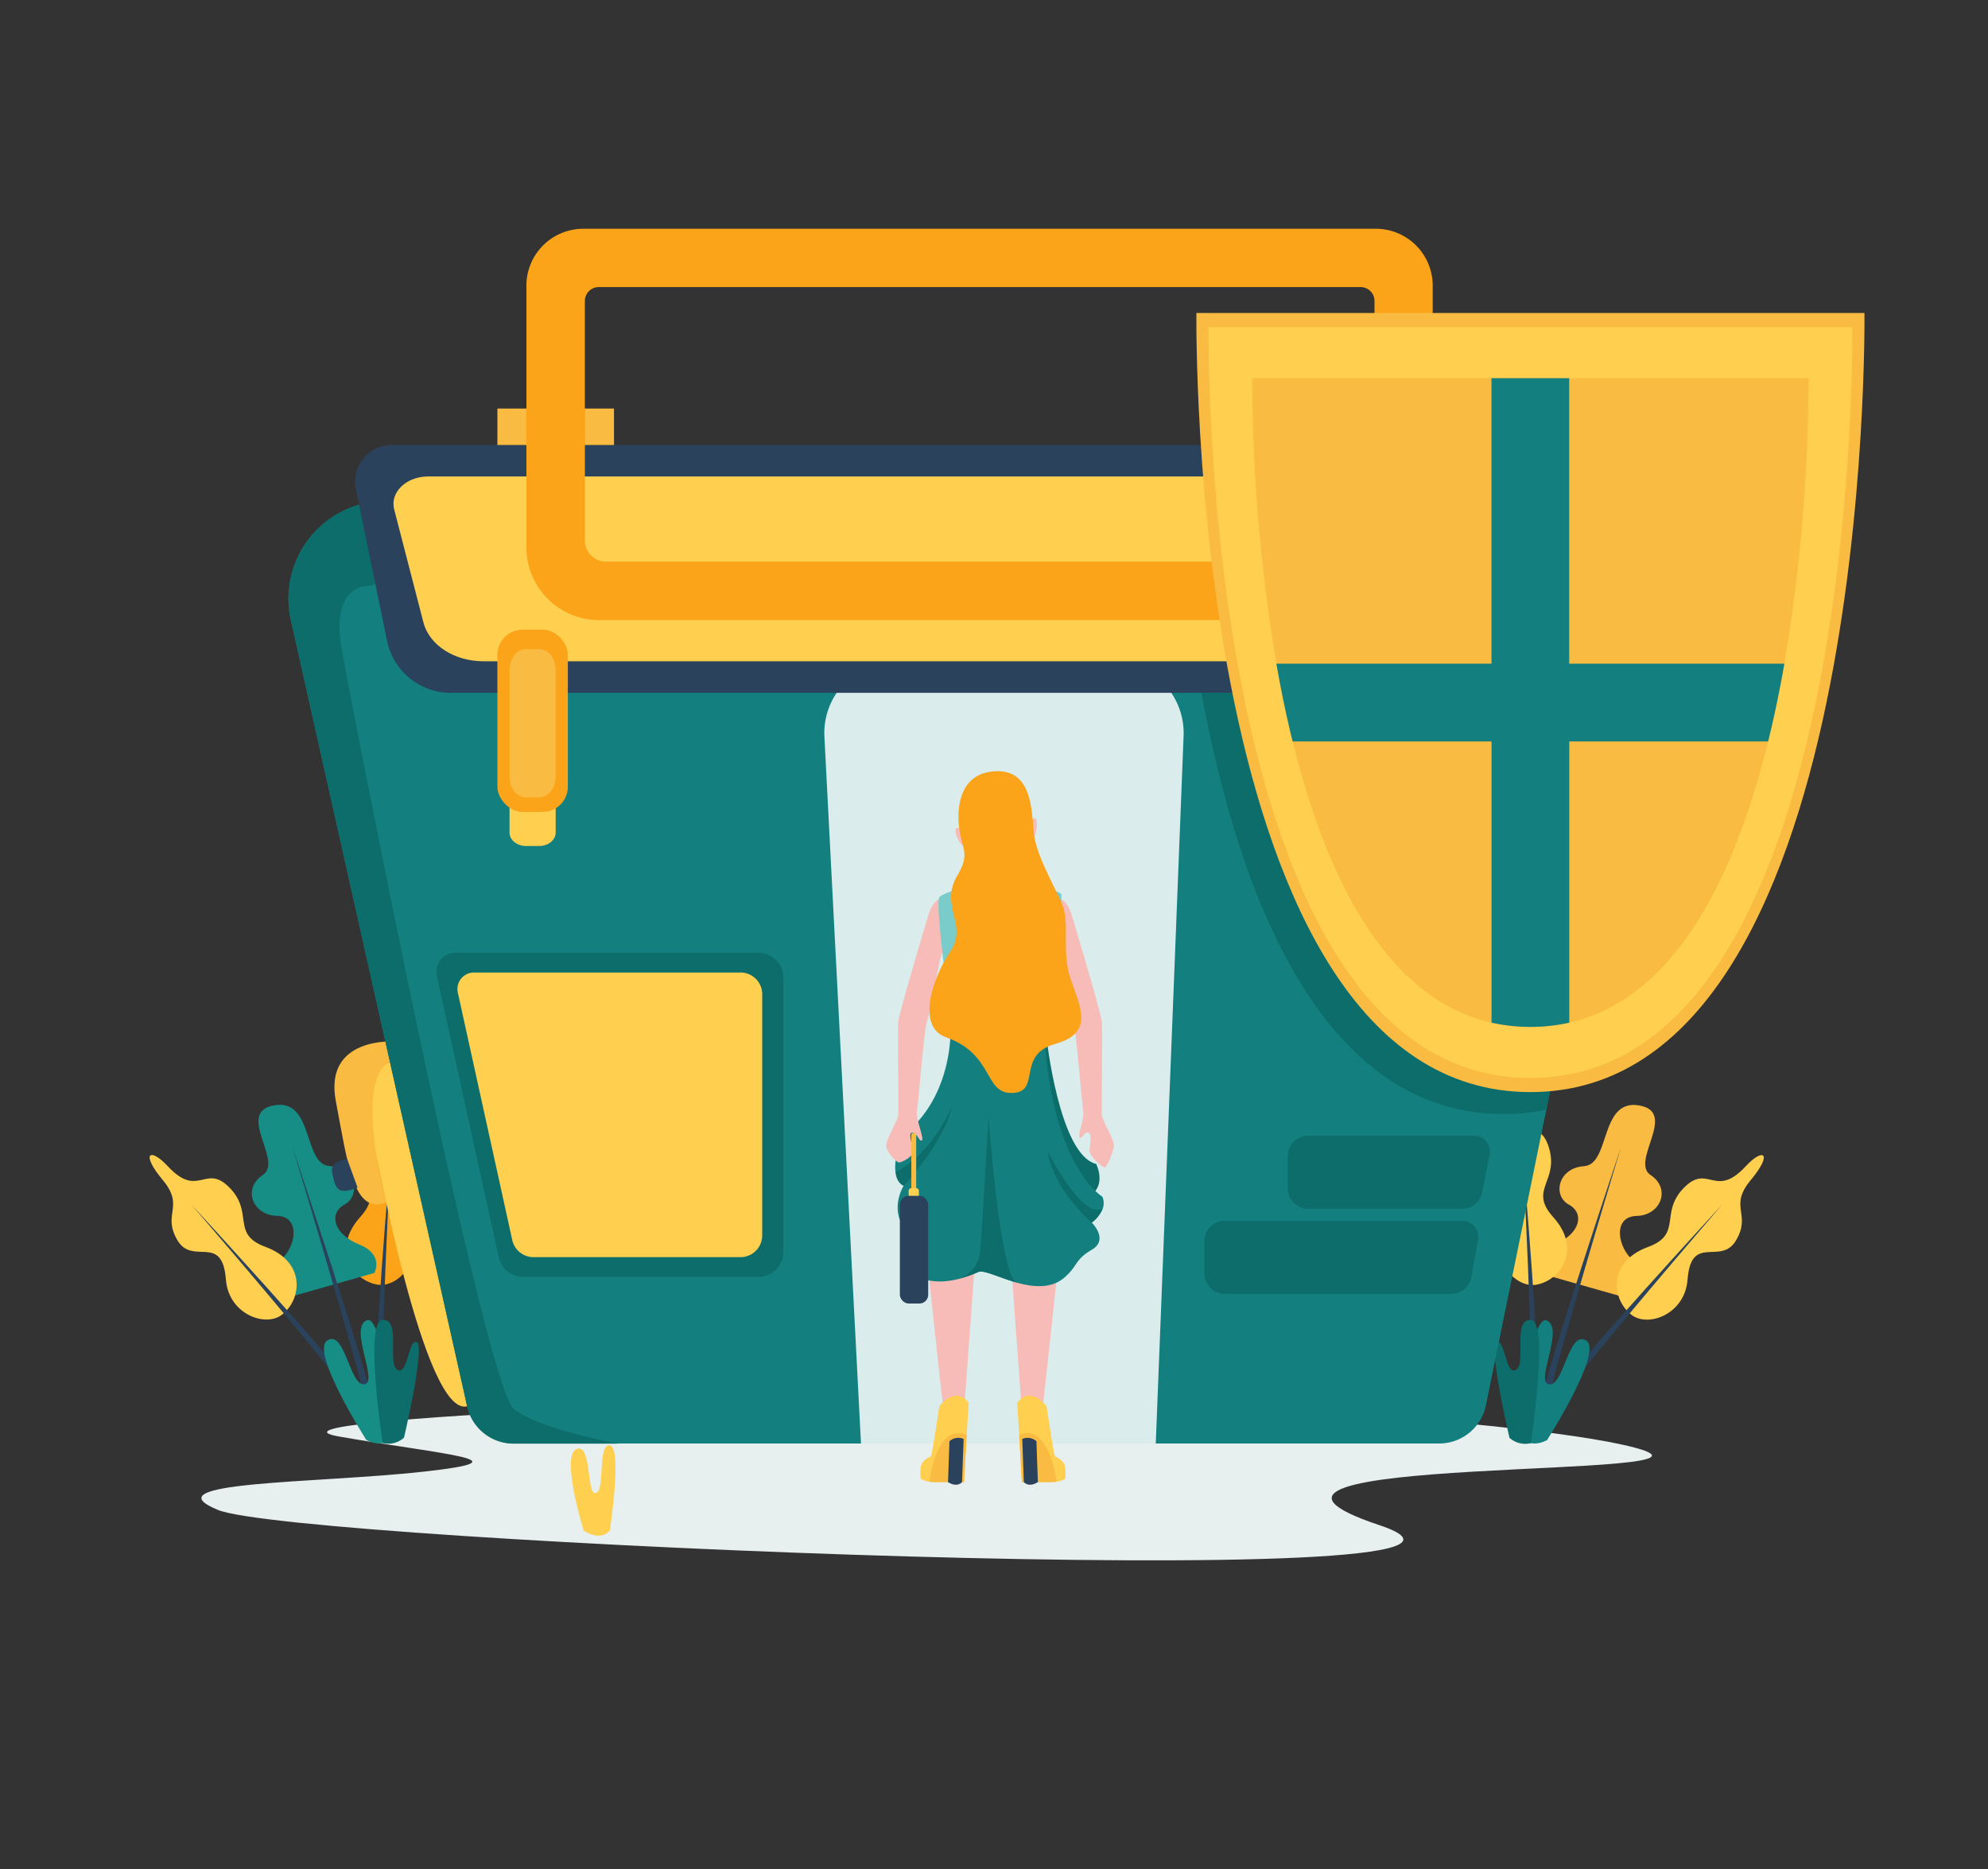 <svg id="Object" xmlns="http://www.w3.org/2000/svg" viewBox="0 0 679.78 639.06"><rect x="0" y="0" width="679.78" height="639.06" fill="#333333" stroke="none"/><title>consumersprotection</title><path d="M341.79,477.21c-52.36.18-262.26,7.57-225.71,13.95s64.8,8,28.66,12-94.28,3.19-70.19,13.08c26.58,10.92,470.73,29.74,397.08,5.18s129.18-15.32,87.54-26.44S354.64,477.17,341.79,477.21Z" fill="#e8efef"/><path d="M557.74,444.18l-31.45-8.93s-3.52-6.23,5.24-9.76,10.47-10.64,4.9-13.66-3.78-12.51,5.24-13.13,5.28-23.05,18.78-20.77-3.12,19.13,3.95,23.79,3.53,13.8-4.78,14-6.56,10.89-1,15.37C562.93,434.63,557.74,444.18,557.74,444.18Z" fill="#f9bb41"/><path d="M557.94,449.58c-6.75-5.06-8.51-18.07,5.61-23.26,12.08-4.44,3.53-11.83,12.67-20.64,8-7.69,10.38,4.24,20.77-7,6-6.43,9.35-4.45,1.66,4.78s.32,11.44-5,20.56c-5.19,8.93-15.39-2.57-16.61,13.5C576.16,449.19,563.76,453.94,557.94,449.58Z" fill="#ffcf50"/><path d="M525.17,439.25c8.33-1.33,16-12,5.89-23.19-8.61-9.57,2.4-12.11-1.57-24.17-3.46-10.52-11.16-1.1-15.11-15.86-2.27-8.46-6.19-8.3-3.7,3.45s-5.62,10-5.18,20.51c.43,10.32,14.81,4.91,8.4,19.69C509.24,430.41,518,440.39,525.17,439.25Z" fill="#ffcf50"/><path d="M535.77,476.14c4.25-7.69,52.71-63.83,53.11-64.31,0,0-50.92,55.2-55.29,63.11Z" fill="#2a425b"/><path d="M529.28,480.22c.75-7.79,24.78-87.3,25-88,0,0-26.7,79.7-27.47,87.74Z" fill="#2a425b"/><path d="M525.53,479.06c1.67-10.22-4.86-84.12-4.86-84.12.06.67,4,73.82,2.4,83.72Z" fill="#2a425b"/><path d="M129.12,439.21c-8.33-1.33-16-12-5.89-23.19,8.61-9.57-2.4-12.11,1.57-24.17,3.46-10.52,11.16-1.1,15.11-15.86,2.27-8.46,6.19-8.3,3.7,3.45s5.62,10,5.18,20.51c-.43,10.32-14.81,4.91-8.4,19.69C145.05,430.37,136.3,440.35,129.12,439.21Z" fill="#fba319"/><path d="M96.56,444.14,128,435.21s3.52-6.23-5.24-9.76-10.47-10.64-4.9-13.66,3.78-12.51-5.24-13.13-5.28-23.05-18.78-20.77S97,397,89.91,401.68s-3.53,13.8,4.78,14,6.56,10.89,1,15.37C91.37,434.59,96.56,444.14,96.56,444.14Z" fill="#168e85"/><path d="M96.35,449.54c6.75-5.06,8.51-18.07-5.61-23.26-12.08-4.44-3.53-11.83-12.67-20.64-8-7.69-10.38,4.24-20.77-7-6-6.43-9.35-4.45-1.66,4.78s-.32,11.44,5,20.56c5.19,8.93,15.39-2.57,16.61,13.5C78.13,449.15,90.54,453.9,96.35,449.54Z" fill="#ffcf50"/><path d="M118.52,476.1c-4.25-7.69-52.71-63.83-53.11-64.31,0,0,50.92,55.2,55.29,63.11Z" fill="#2a425b"/><path d="M125,480.19c-.75-7.79-24.78-87.3-25-88,0,0,26.7,79.7,27.47,87.74Z" fill="#2a425b"/><path d="M128.77,479c-1.67-10.22,4.86-84.12,4.86-84.12-.06.67-4,73.82-2.4,83.72Z" fill="#2a425b"/><path d="M125.27,492.32S105.9,462,111.93,458.26s7.62,15.58,12.64,15-5.27-18.9.71-21.81,9.5,39.87,9.5,39.87S131.16,495.44,125.27,492.32Z" fill="#168e85"/><path d="M130.86,493.36s-6.41-41.82,0-42.1,1.42,14.68,5,17,3.84-10.9,6.7-9.35-4.41,32.61-4.41,32.61A8,8,0,0,1,130.86,493.36Z" fill="#0c6d6a"/><path d="M529,492.36S548.39,462,542.37,458.3s-7.62,15.58-12.64,15,5.27-18.9-.71-21.81-9.5,39.87-9.5,39.87S523.13,495.47,529,492.36Z" fill="#137f7f"/><path d="M523.44,493.4s6.41-41.82,0-42.1-1.42,14.68-5,17-3.84-10.9-6.7-9.35,4.41,32.61,4.41,32.61A8,8,0,0,0,523.44,493.4Z" fill="#0c6d6a"/><path d="M199.57,523.28s-7.89-25.52-2.49-27.82,3.32,15.74,6.65,15,.46-16.91,4.8-16.29,0,29.09,0,29.09S205.8,527.24,199.57,523.28Z" fill="#ffcf50"/><path d="M138.09,361.9s-15.37.83-12.46,17,19.62,105.77,34.11,101.9Z" fill="#ffcf50"/><path d="M134.77,356.08s-24.09-1.66-19.94,20.35,6.12,39,17.21,34.67c0,0-11.37-41.53,1.29-48.07Z" fill="#f9bb41"/><path d="M118.69,396.22s-5.74.74-5.17,4.24c1.11,6.74,2.42,8,8.74,5.54Z" fill="#2a425b"/><path d="M563.12,211.33,528.75,379.41,508.08,480.52a16.31,16.31,0,0,1-16,13H175.66a16.31,16.31,0,0,1-15.92-12.74L99.45,211.95A33.4,33.4,0,0,1,132,171.25H530.4A33.4,33.4,0,0,1,563.12,211.33Z" fill="#137f7f"/><path d="M211.27,493.57H175.66a16.31,16.31,0,0,1-15.92-12.74L99.45,211.95A33.4,33.4,0,0,1,132,171.25h47.91l-53.07,29.07s-14.12-1.66-10,21.6,49,252.54,59,260C183.47,487.62,202.54,491.86,211.27,493.57Z" fill="#0c6d6a"/><path d="M294.41,493.57,281.9,251.92a24.57,24.57,0,0,1,24.54-25.84h73.73a24.57,24.57,0,0,1,24.55,25.53l-9.52,242Z" fill="#daedec"/><path d="M542.11,167.44l-1.24,5.48-10.5,46.57a22.29,22.29,0,0,1-21.75,17.39H154.19a22.29,22.29,0,0,1-21.83-17.79l-10.68-51.87A12.54,12.54,0,0,1,134,152.15H529.88A12.53,12.53,0,0,1,542.11,167.44Z" fill="#2a425b"/><path d="M134.79,174.17l10,38.65c2,7.72,10.55,13.26,20.47,13.26H497.61c9.77,0,18.24-5.38,20.39-13l11-38.78c1.66-5.84-3.93-11.4-11.47-11.4H146.3C138.85,162.94,133.28,168.37,134.79,174.17Z" fill="#ffcf50"/><rect x="170.08" y="139.68" width="39.87" height="12.46" fill="#f9bb41"/><rect x="459.99" y="139.68" width="39.87" height="12.46" fill="#f9bb41"/><path d="M465,212H204.9A24.85,24.85,0,0,1,180,187.1V139.68H200v45.1a7.24,7.24,0,0,0,7.24,7.24H462.73a7.24,7.24,0,0,0,7.24-7.24v-45.1H489.9V187.1A24.85,24.85,0,0,1,465,212Z" fill="#fba319"/><path d="M489.9,152.15H470V102.91a4.76,4.76,0,0,0-4.76-4.76H204.75a4.76,4.76,0,0,0-4.76,4.76v49.23H180V97.66A19.45,19.45,0,0,1,199.5,78.21h271A19.45,19.45,0,0,1,489.9,97.66Z" fill="#fba319"/><path d="M179.86,256h4.52c3.11,0,5.63,2.05,5.63,4.59v24.06c0,2.53-2.52,4.59-5.63,4.59h-4.52c-3.11,0-5.63-2.05-5.63-4.59V260.57C174.23,258,176.75,256,179.86,256Z" fill="#ffcf50"/><rect x="170.08" y="215.28" width="24.09" height="62.3" rx="8.6" ry="8.6" fill="#fba319"/><path d="M179.86,221.92h4.52c3.11,0,5.63,3.13,5.63,7v36.69c0,3.86-2.52,7-5.63,7h-4.52c-3.11,0-5.63-3.13-5.63-7V228.92C174.23,225.06,176.75,221.92,179.86,221.92Z" fill="#f9bb41"/><path d="M155.66,325.76H259.38a8.44,8.44,0,0,1,8.44,8.44v93.88a8.44,8.44,0,0,1-8.44,8.44H178.8a8.44,8.44,0,0,1-8.24-6.63l-21.19-96.31A6.44,6.44,0,0,1,155.66,325.76Z" fill="#0c6d6a"/><path d="M162.08,332.49h91.13a7.42,7.42,0,0,1,7.42,7.42v82.48a7.42,7.42,0,0,1-7.42,7.42h-70.8a7.42,7.42,0,0,1-7.24-5.82l-18.62-84.62A5.66,5.66,0,0,1,162.08,332.49Z" fill="#ffcf50"/><path d="M447.27,388.34h56.86a5.36,5.36,0,0,1,5.25,6.41l-2.59,12.94a6.93,6.93,0,0,1-6.8,5.57H447.27a6.93,6.93,0,0,1-6.93-6.93V395.28A6.93,6.93,0,0,1,447.27,388.34Z" fill="#0c6d6a"/><path d="M418.75,417.42h81.39a5.34,5.34,0,0,1,5.26,6.28l-2.3,12.92a6.93,6.93,0,0,1-6.83,5.72H418.75a6.93,6.93,0,0,1-6.93-6.93V424.35A6.93,6.93,0,0,1,418.75,417.42Z" fill="#0c6d6a"/><path d="M548.38,283.4s13,4.57,10.47,18.69-11.9,61.47-26.1,57.73C532.75,359.82,535.42,317.87,548.38,283.4Z" fill="#0c6d6a"/><path d="M563.12,211.33,528.75,379.41a72.74,72.74,0,0,1-14.58,1.45c-62,0-90.38-74-103.34-144h97.79a22.29,22.29,0,0,0,21.75-17.39l10.5-46.57A33.42,33.42,0,0,1,563.12,211.33Z" fill="#0c6d6a"/><path d="M409.1,107H637.53S641,373.38,523.31,373.38,409.1,107,409.1,107Z" fill="#f9bb41"/><path d="M413.25,111.86H633.38s3.32,256.69-110.07,256.69S413.25,111.86,413.25,111.86Z" fill="#ffcf50"/><path d="M610.15,226.91c-1.55,8.82-3.37,17.76-5.55,26.58-11.2,45.46-31.43,87.87-68,96.15a61.49,61.49,0,0,1-26.58,0c-36.56-8.28-56.8-50.7-68-96.15-2.18-8.82-4-17.76-5.55-26.58a593.6,593.6,0,0,1-8.27-97.61H618.42A593.6,593.6,0,0,1,610.15,226.91Z" fill="#f9bb41"/><path d="M610.15,226.91c-1.55,8.82-3.37,17.76-5.55,26.58h-68v96.15a61.49,61.49,0,0,1-26.58,0V253.49H442c-2.18-8.82-4-17.76-5.55-26.58H510V129.3h26.58v97.61Z" fill="#137f7f"/><path d="M357.82,354.53s4.36,40.39,17,43.4c0,0,4.47,8.72-4.15,11.84L349.3,355.46Z" fill="#0c6d6a"/><path d="M317.39,434s5,46.94,5.4,49.57,6.78,0,6.78,0l4-54.83Z" fill="#f7bcb7"/><path d="M361.67,434s-5,46.94-5.4,49.57-6.78,0-6.78,0l-4-54.83Z" fill="#f7bcb7"/><path d="M352.35,281.6s.35-2.22,1.59-1.8.55,6.78-1.32,7.27Z" fill="#f7bcb7"/><path d="M330.06,284.64s-1.8-2-3-1.52.9,6.92,3.81,6.37Z" fill="#f7bcb7"/><path d="M373.33,418s5.95,5.81,0,9.28-4.71,5.53-9.42,9.55c-4.54,3.87-10.69,3.23-16.23,1.69-6-1.68-11.31-4.42-13.12-3.63a43.39,43.39,0,0,1-6.13,2.2c-16,4.36-20.45-6.49-20.45-6.49l3-8.72c-7.61-7.34-2.16-16.14-2-16.47h0c-1.73-.8-2.52-2.55-2.77-4.63-.63-5.08,1.94-12.12,1.94-12.12,18-13.29,16.88-37.12,16.88-37.12H357c2.22,47.08,19.94,57.59,19.94,57.59a5.55,5.55,0,0,1,.09,4.19A11.3,11.3,0,0,1,373.33,418Z" fill="#137f7f"/><path d="M325.49,378.24c-2.56,12.18-16.41,27.13-16.41,27.13-1.73-.8-2.52-2.55-2.77-4.63C319.41,393.8,325.49,378.24,325.49,378.24Z" fill="#0c6d6a"/><path d="M321.32,307.33s-2.34.64-3.79,5.28-10.11,33.85-10.38,36.76.14,29.56,0,31.77-4.52,8.74-4.1,10.92,3.49,5.38,4.38,5.38,4.15-1.73,4.71-3.18-2-6.82-.28-7,2.28,2.94,3.32,2.67-2.08-7.51-1.66-9.73S316,351.44,317,349.1s4.33-22.76,5.28-23.32S322.75,308.28,321.32,307.33Z" fill="#f7bcb7"/><path d="M362.6,307.33s2.34.64,3.79,5.28,10.11,33.85,10.38,36.76-.14,29.56,0,31.77,4.52,8.74,4.1,10.92-2.27,7.06-3.16,7.06-4.47-3.44-5-4.9,1.11-6.78-.62-7-1.8,2.08-2.84,1.8,1.59-6.65,1.18-8.86-2.5-28.74-3.46-31.07-4.33-22.76-5.28-23.32S361.17,308.28,362.6,307.33Z" fill="#f7bcb7"/><rect x="307.7" y="408.83" width="9.69" height="36.83" rx="3" ry="3" fill="#2a425b"/><path d="M323.34,334.35c-.14-.42-3.46-26.17-2.08-27.69s14.58-5.81,22-5.68,18.95,3.6,19.64,4.71-4.57,29.91-4.57,29.91Z" fill="#79ccca"/><path d="M310.7,408.83V407.1a.86.86,0,0,1,.86-.86h1.78a.86.86,0,0,1,.86.86v1.73Z" fill="#ffcf50"/><path d="M313.28,406.24h-1.66V388.14a.83.83,0,0,1,.83-.83h0a.83.83,0,0,1,.83.83Z" fill="#f9bb41"/><path d="M331.22,479.59s-.31,5.19-.65,11c-.44,7.38-.93,15.79-.93,16.1h-9.89a13.8,13.8,0,0,1-2-.13h0a6.74,6.74,0,0,1-2.92-1,18.61,18.61,0,0,1,0-3.88c.21-2.49,3.46-3.74,3.46-3.74.55-1.17,2.91-17.16,2.91-17.16C327.35,473.49,331.22,479.59,331.22,479.59Z" fill="#ffcf50"/><path d="M330.57,490.62c-.44,7.38-.93,15.79-.93,16.1h-9.89a13.8,13.8,0,0,1-2-.13h0c.06-.45,2.17-16.68,10-16.61A6.37,6.37,0,0,1,330.57,490.62Z" fill="#f9bb41"/><path d="M324.66,492.74a4.54,4.54,0,0,1,4.85-.77l-.55,14.75s-1.6,2-4.79,0Z" fill="#2a425b"/><path d="M347.84,479.59s.31,5.19.65,11c.44,7.38.93,15.79.93,16.1h9.89a13.8,13.8,0,0,0,2-.13h0a6.74,6.74,0,0,0,2.92-1,18.61,18.61,0,0,0,0-3.88c-.21-2.49-3.46-3.74-3.46-3.74-.55-1.17-2.91-17.16-2.91-17.16C351.7,473.49,347.84,479.59,347.84,479.59Z" fill="#ffcf50"/><path d="M348.49,490.62c.44,7.38.93,15.79.93,16.1h9.89a13.8,13.8,0,0,0,2-.13h0c-.06-.45-2.17-16.68-10-16.61A6.37,6.37,0,0,0,348.49,490.62Z" fill="#f9bb41"/><path d="M354.4,492.74a4.54,4.54,0,0,0-4.85-.77l.55,14.75s1.6,2,4.79,0Z" fill="#2a425b"/><path d="M328,283.15s-3.19-18.86,12.5-19.48c12.32-.48,12.26,13.08,12.95,20.77s6.85,17.93,9.69,24.58-.28,15.92,2.91,25.54,8.38,18.55-5.26,22.36-4.36,16.76-15,16.76c-9.35,0-6-13.3-22.22-19-10.29-3.61-4.85-20.08,1.38-29.35s-3.81-15.43,2.35-25.89C331.93,291.7,328.82,290.18,328,283.15Z" fill="#fba319"/><path d="M347.67,438.49c-6-1.68-11.31-4.42-13.12-3.63a43.39,43.39,0,0,1-6.13,2.2l-.24,0a10.7,10.7,0,0,0,6.93-8.93c.69-6.93,2.91-46.39,2.91-46.39s3.74,52.48,9.27,56.49A4.09,4.09,0,0,1,347.67,438.49Z" fill="#0c6d6a"/><path d="M377,413.3a11.3,11.3,0,0,1-3.69,4.68s-13.16-11.21-15-24.23C358.37,393.74,369.91,416.93,377,413.3Z" fill="#0c6d6a"/></svg>